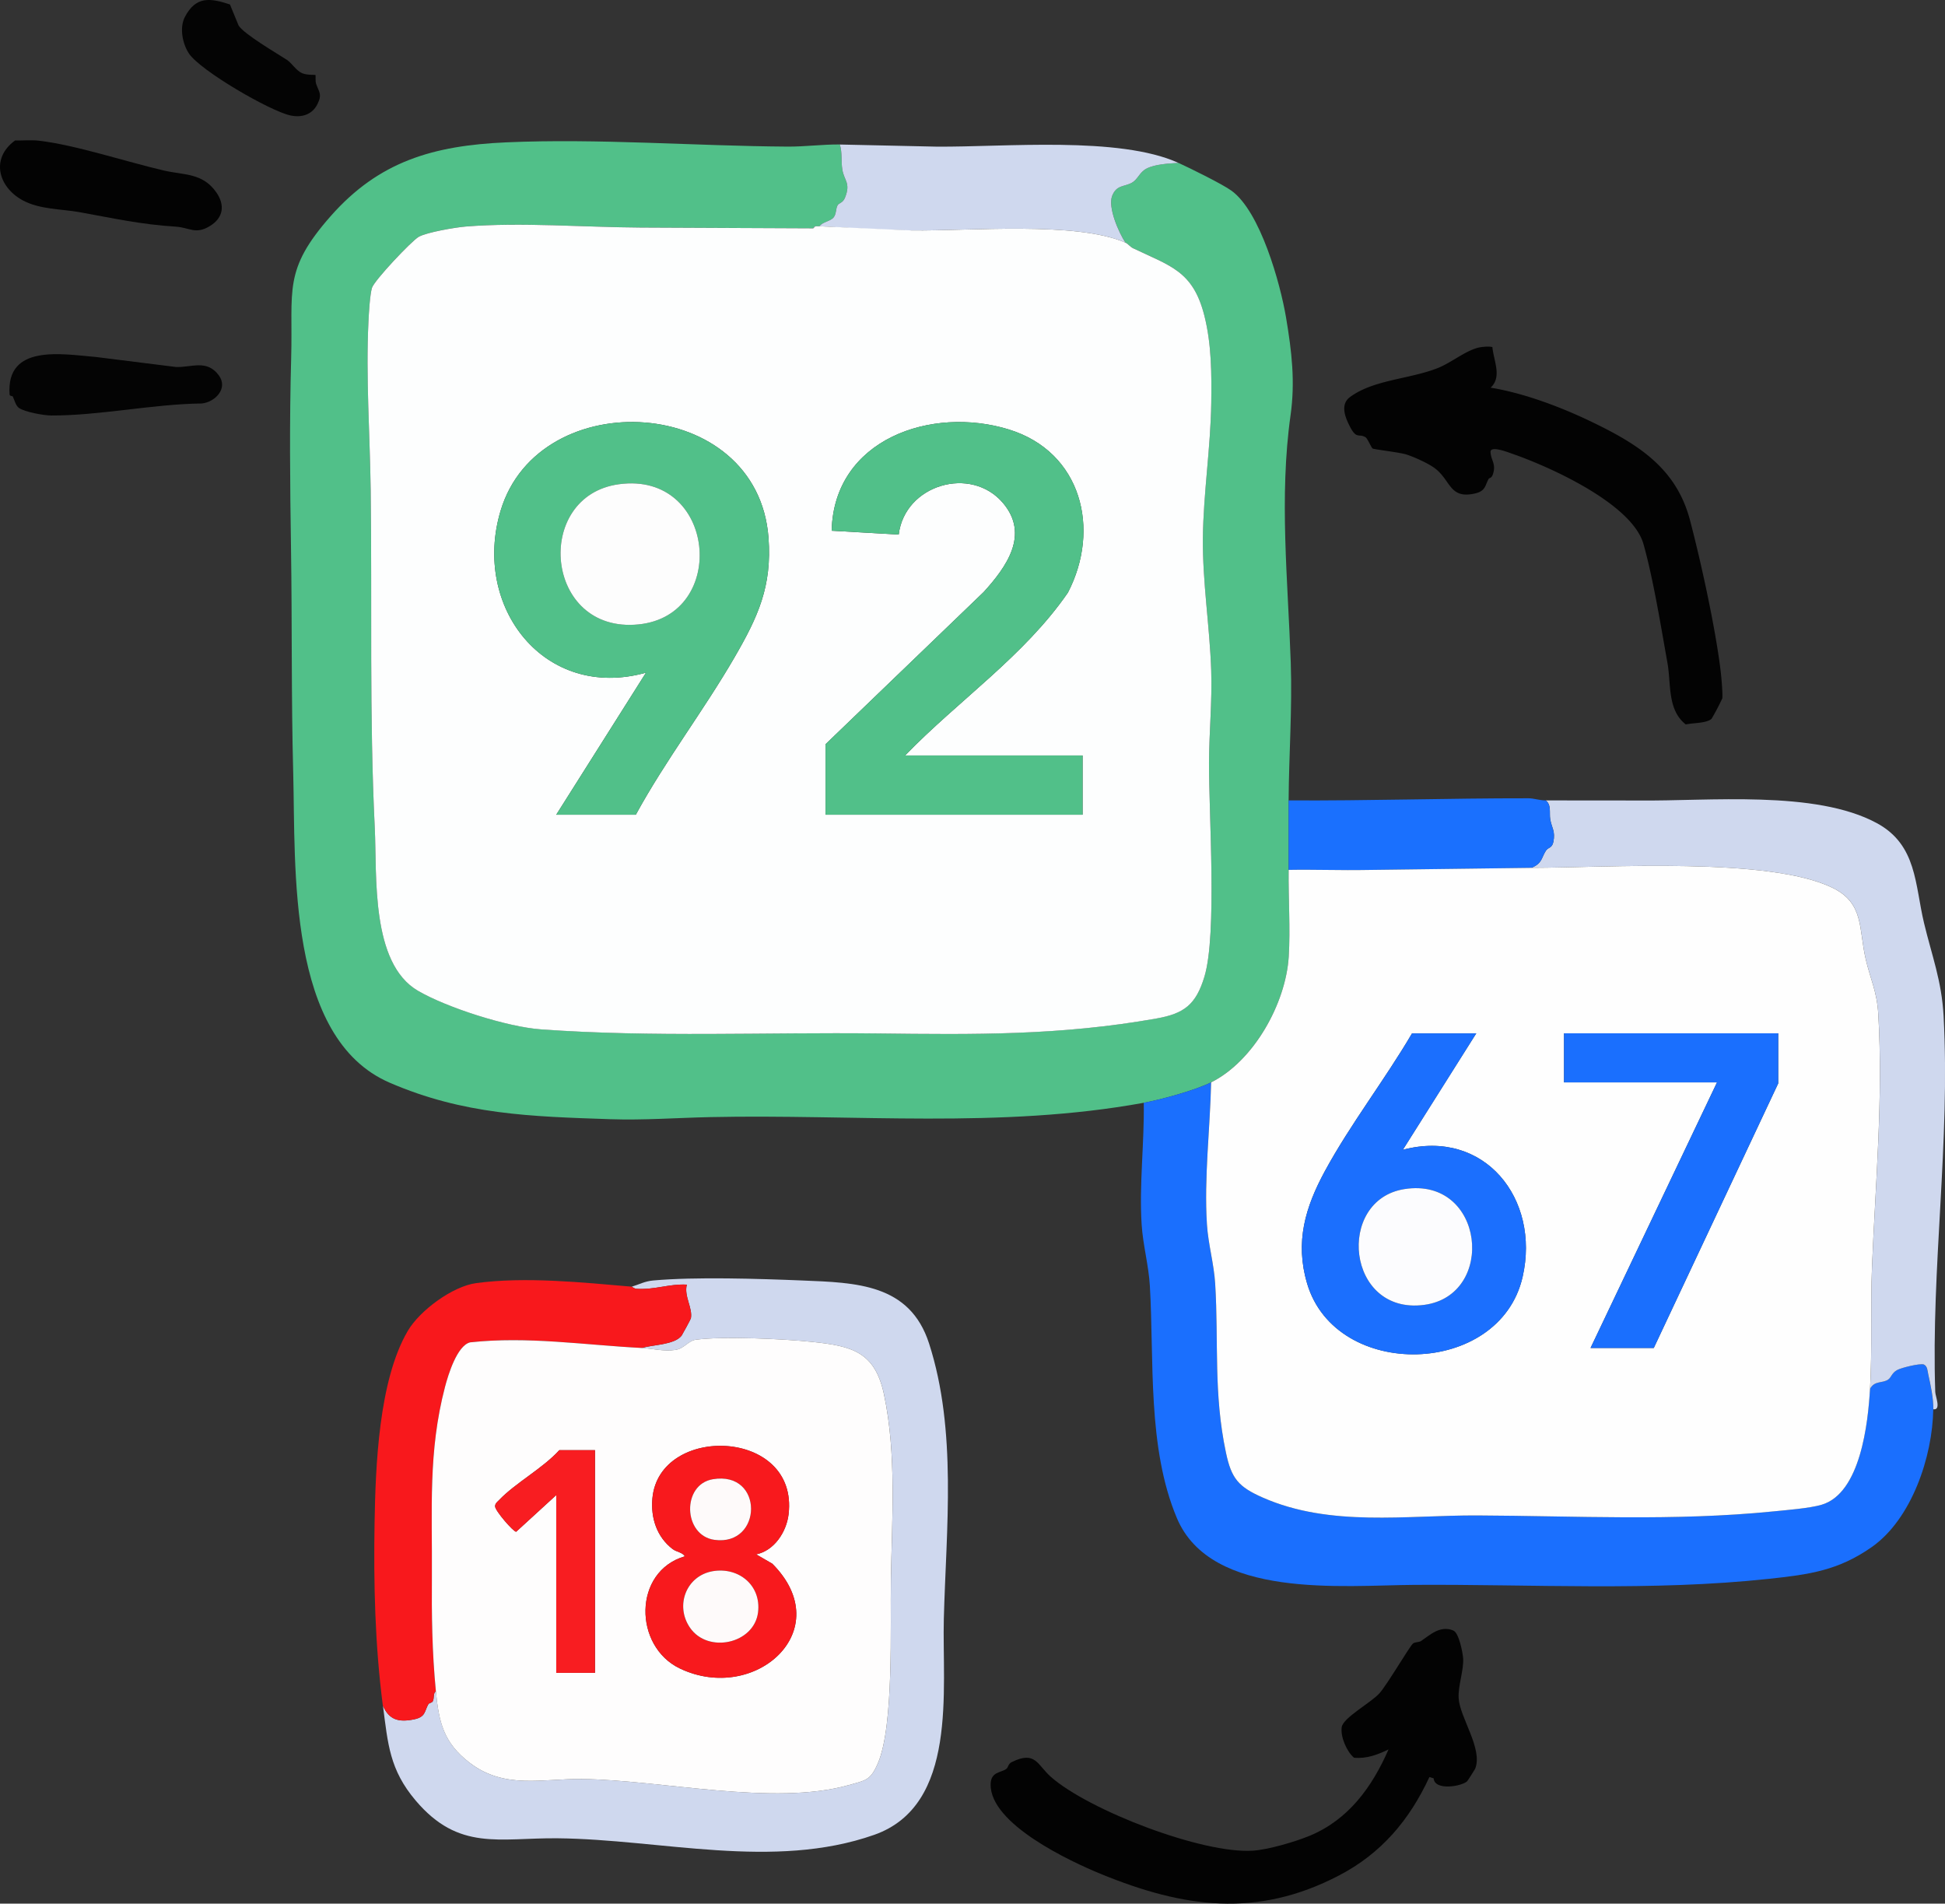 <svg xmlns="http://www.w3.org/2000/svg" width="187" height="183" fill="none"><rect width="100%" height="100%" fill="#333333" stroke="none"/><g clip-path="url(#A)"><path d="M80.743 13.894c.249.786.112 1.628.241 2.41.18 1.084.828 1.277.255 2.705-.206.511-.571.495-.704.717-.192.32-.114.803-.371 1.153-.292.399-1.073.442-1.385.872h-.392c-.143 0-.182.196-.196.196l-16.607-.075c-5.38-.027-11.501-.526-16.809-.098-.983.079-3.707.54-4.509.984-.681.375-4.292 4.201-4.505 4.916-.194.642-.296 2.426-.335 3.2-.265 5.405.145 10.927.214 16.305.139 10.807-.135 21.616.392 32.409.222 4.557-.418 13.007 4.168 15.664 2.809 1.628 8.575 3.465 11.802 3.699 10.768.78 21.587.265 32.362.393 9.342.112 17.562.206 26.826-1.438 2.659-.471 3.795-1.336 4.609-4.026 1.232-4.074.416-15.676.439-20.577.014-2.915.31-5.883.212-8.839-.139-4.219-.845-8.528-.8-12.767s.745-8.717.804-12.956c.037-2.716.039-5.621-.659-8.389-1.087-4.305-3.246-4.767-6.857-6.492-.284-.135-.475-.426-.736-.54-.643-.984-1.71-3.398-1.265-4.51.422-1.053 1.169-.843 1.891-1.249.587-.33.722-.996 1.397-1.351.821-.432 2.145-.497 3.079-.55 1.116.507 4.211 2.035 5.086 2.665 2.779 1.996 4.705 8.927 5.258 12.215.551 3.278.883 6.165.432 9.367-1.109 7.884-.253 15.892.017 23.769.153 4.435-.176 8.856-.204 13.266v6.678c-.031 2.718.179 5.68.008 8.356-.284 4.488-3.362 10.021-7.461 12.072-1.512.756-4.778 1.654-6.472 1.964-13.771 2.516-27.773 1.08-41.677 1.377-3.181.069-6.406.31-9.62.202-7.677-.259-14.094-.436-21.208-3.51-9.905-4.278-9.03-20.663-9.273-29.8-.192-7.171-.1-14.407-.212-21.59-.094-6.13-.155-12.152.016-18.267.184-6.578-.82-8.418 3.813-13.663s9.836-6.767 16.862-7.077c8.85-.391 18.192.355 27.065.41 1.687.01 3.328-.22 5.011-.206v.006z" fill="#51c089"/><path d="M116.439 104.05c-.1 4.502-.688 9.149-.4 13.659.12 1.887.675 3.794.79 5.69.346 5.643-.176 10.52 1.036 16.248.526 2.486 1.198 3.284 3.536 4.315 6.496 2.86 13.791 1.689 20.642 1.72 9.491.044 18.941.562 28.43-.387 1.28-.127 3.495-.3 4.656-.64 3.758-1.096 4.472-7.88 4.66-11.145.428-.813 1.201-.504 1.754-.897.296-.21.323-.617.853-.912.396-.222 2.191-.66 2.563-.53.359.173.349.621.426.959.235 1.054.498 2.278.484 3.345-.06 4.545-2.075 10.549-5.901 13.24-3.227 2.269-6.041 2.648-9.89 3.06-11.24 1.212-22.822.507-34.135.582-6.804.045-19.5 1.4-22.793-6.421-2.864-6.798-2.175-15.203-2.599-22.343-.116-1.956-.669-3.938-.79-5.886-.241-3.887.267-7.812.204-11.695 1.694-.31 4.96-1.208 6.472-1.964l.002.002z" fill="#1a6ffe"/><path d="M36.809 163.957c.602 1.396 1.538 1.626 2.995 1.33 1.139-.232.987-.766 1.385-1.466.055-.098.345-.133.414-.259.18-.328.008-.766.306-.98.29 2.997.743 4.952 3.24 6.871 3.37 2.586 6.994 1.522 10.791 1.567 7.673.09 18.429 2.63 25.672.583 1.61-.455 2.083-.44 2.799-2.107 1.551-3.622 1.171-13.272 1.246-17.609.1-5.879.559-12.046-.659-17.819-.865-4.099-3.058-4.669-6.902-5.069-2.779-.289-8.532-.562-11.188-.211-.734.099-1.112.849-1.963.981-1.128.174-2.244-.134-3.224-.185.973-.314 3.119-.281 3.815-1.188.057-.075.875-1.574.892-1.666.184-.99-.684-2.139-.39-3.235-1.728-.088-3.04.505-4.821.403-.257-.016-.437-.201-.475-.205.735-.228 1.245-.522 2.052-.597 4.023-.367 10.197-.169 14.334 0 5.184.21 10.342.309 12.196 6.054 2.709 8.403 1.647 17.799 1.42 26.453-.178 6.786 1.404 17.941-6.702 20.787-9.693 3.402-20.488.426-30.448.328-5.596-.055-9.485 1.265-13.633-3.632-2.508-2.962-2.666-5.431-3.144-9.127l-.006-.002zm111.798-87.012l8.917.008c6.733.082 17.016-1.029 22.928 2.18 3.868 2.1 3.646 5.908 4.533 9.603.751 3.131 1.696 5.549 1.879 8.921.653 12.093-1.207 24.236-.801 36.156.014.415.597 1.782-.188 1.662.014-1.067-.249-2.29-.484-3.345-.075-.338-.067-.786-.426-.959-.373-.129-2.167.311-2.563.531-.53.294-.559.701-.854.911-.553.393-1.326.083-1.753.898.22-3.793.031-7.857.188-11.695.33-8.059 1.087-16.25.604-24.356-.129-2.165-.765-3.345-1.21-5.27-.678-2.932-.149-5.358-3.173-6.839-6.11-2.993-21.699-1.939-28.968-1.927 1.069-.436.948-.968 1.399-1.652.223-.338.588-.224.712-.839.212-1.039-.163-1.355-.3-2.17-.106-.619.137-1.391-.438-1.821l-.002.002z" fill="#cfd8ee"/><path d="M139.729 156.747c.529.22.9 2.07.943 2.681.079 1.074-.5 2.651-.433 3.812.109 1.874 2.359 4.885 1.588 6.796-.027.067-.714 1.147-.765 1.196-.476.478-3.124.963-3.228-.277l-.404-.123c-1.924 4.144-4.625 7.34-8.695 9.463-7.884 4.111-14.957 3.105-22.879-.141-2.968-1.216-10.705-4.822-10.611-8.643.029-1.21.985-1.082 1.5-1.457.202-.147.171-.487.526-.66 2.305-1.128 2.444.261 3.778 1.432 3.671 3.221 14.58 7.411 19.419 7.083 1.497-.103 4.035-.849 5.439-1.428 3.748-1.55 6.012-4.695 7.592-8.303-1.065.509-2.098.908-3.322.796-.708-.607-1.316-2.024-1.177-2.941s2.762-2.304 3.623-3.252c.747-.823 2.957-4.614 3.246-4.803.213-.139.568-.096.757-.224.857-.577 1.836-1.534 3.101-1.009l.002.002z" fill="#030303"/><path d="M60.738 123.692c.037.004.218.188.475.204 1.781.104 3.093-.489 4.821-.403-.292 1.096.575 2.246.39 3.235-.018.093-.835 1.591-.892 1.666-.696.908-2.84.874-3.815 1.188-5.527-.282-10.988-1.145-16.524-.54-1.251.316-2.103 3.121-2.405 4.27-1.64 6.256-1.218 11.801-1.265 18.179-.027 3.773.018 7.295.384 11.09-.298.212-.126.65-.306.98-.069.125-.359.161-.414.259-.398.701-.245 1.233-1.385 1.465-1.457.297-2.393.067-2.995-1.33-.751-5.804-.896-11.667-.794-17.587.094-5.395.392-13.643 3.187-18.416 1.157-1.978 4.307-4.296 6.582-4.604 4.725-.64 10.215-.065 14.953.342l.002.002z" fill="#f8181c"/><path d="M143.485 33.361c.112 1.302.955 2.887-.174 3.905 3.289.54 6.868 1.903 9.881 3.365 4.342 2.108 7.977 4.396 9.287 9.359 1.065 4.034 2.505 10.618 2.972 14.702.052.462.196 2.09.137 2.443a21.71 21.71 0 0 1-1.032 1.966c-.516.448-1.793.379-2.475.544-1.789-1.397-1.404-3.889-1.763-5.902-.62-3.473-1.369-8.12-2.307-11.439-1.098-3.887-9.069-7.466-12.684-8.707-.318-.11-2.054-.795-2.02-.141.043.839.572 1.125.216 2.166-.128.371-.338.302-.406.428-.352.633-.273 1.155-1.319 1.391-2.492.564-2.286-1.312-3.916-2.477-.626-.448-1.915-1.033-2.656-1.269-.685-.218-3.081-.483-3.25-.577-.131-.073-.494-.964-.683-1.08-.645-.397-.847.218-1.475-.972-.472-.896-1.006-2.172-.023-2.897 2.261-1.668 5.682-1.711 8.408-2.775 1.407-.548 2.911-1.874 4.249-2.031.341-.039.698-.071 1.035 0h-.002z" fill="#030303"/><path d="M113.301 15.662c-.933.055-2.257.118-3.079.55-.675.355-.81 1.021-1.397 1.351-.721.405-1.469.196-1.89 1.249-.446 1.112.621 3.526 1.265 4.51-4.723-2.062-15.011-1.108-20.504-1.171-2.918-.033-6.043-.236-8.916-.401.31-.43 1.092-.473 1.385-.872.257-.35.18-.831.371-1.153.133-.222.498-.206.704-.717.573-1.428-.075-1.62-.255-2.705-.131-.78.008-1.624-.241-2.41l9.309.204c6.535.053 17.535-1.033 23.25 1.563z" fill="#cfd8ee"/><path d="M148.607 76.945c.574.43.331 1.2.437 1.821.139.815.512 1.131.3 2.17-.125.615-.49.501-.712.839-.451.684-.329 1.218-1.398 1.652l-15.781.204c-2.517.049-5.045-.053-7.559-.008v-6.678c7.7.043 15.349-.214 23.053-.204.536 0 1.046.202 1.66.204z" fill="#1a70fe"/><path d="M20.816 18.52c.802 1.173.694 2.383-.614 3.196-1.4.87-1.979.155-3.301.073-3.346-.21-5.931-.79-9.242-1.391-1.755-.318-3.856-.248-5.511-1.159-2.326-1.283-3.06-4.023-.7-5.734.755.014 1.534-.067 2.287.02 3.546.41 8.414 2.035 12.039 2.872 1.916.442 3.73.21 5.043 2.123z" fill="#030303"/><path d="M1.229 38.118c-.027-.059-.292-.032-.306-.187-.359-4.893 5.06-3.887 8.326-3.61l7.673.959c1.499.057 2.956-.758 4.111.796.938 1.259-.351 2.583-1.634 2.711-4.676.053-9.881 1.178-14.494 1.155-.698-.004-2.538-.334-3.087-.729-.306-.22-.42-.731-.586-1.094H1.23zM22.936 2.447c.52.843 3.734 2.707 4.645 3.304.481.314.887 1.035 1.463 1.283.496.212 1.245.134 1.291.181.029.029-.029.572.053.825.263.799.628 1.008.118 1.998s-1.498 1.29-2.579 1.061c-1.957-.416-8.644-4.296-9.754-5.946-.634-.941-.936-2.508-.39-3.537 1.061-2.005 2.42-1.813 4.325-1.188l.83 2.017v.004z" fill="#040404"/><path d="M78.194 21.948l.196-.196h.392l8.916.401c5.494.063 15.781-.892 20.504 1.171.261.114.449.403.736.54 3.611 1.725 5.77 2.186 6.857 6.492.698 2.768.696 5.673.659 8.389-.059 4.239-.759 8.713-.804 12.956s.661 8.548.8 12.767c.098 2.956-.2 5.924-.212 8.839-.022 4.901.792 16.505-.439 20.577-.814 2.693-1.95 3.555-4.61 4.026-9.263 1.644-17.483 1.548-26.825 1.438-10.776-.128-21.595.387-32.363-.393-3.226-.234-8.993-2.072-11.801-3.699-4.586-2.657-3.946-11.107-4.168-15.664-.528-10.793-.253-21.602-.392-32.409-.069-5.378-.479-10.899-.214-16.305.037-.776.141-2.557.335-3.2.216-.715 3.827-4.541 4.505-4.916.804-.442 3.527-.904 4.509-.984 5.307-.43 11.429.069 16.809.098l16.607.075.002-.002zM61.13 78.319c2.852-5.229 6.516-9.996 9.497-15.14 2.25-3.885 3.607-6.814 3.26-11.483-1.022-13.771-22.063-14.904-25.757-2.601-2.773 9.243 4.221 18.3 13.977 15.57L53.48 78.319h7.649zm25.89-5.696c5.117-5.289 11.448-9.55 15.653-15.652 3.174-6.114 1.306-13.515-5.648-15.676-7.461-2.32-16.854.921-17.066 9.725l6.447.367c.581-4.798 6.955-6.67 10.032-3.025 2.566 3.041.314 6.152-1.865 8.552L79.37 71.545v6.776h24.713v-5.696H87.02v-.002z" fill="#fdfefe"/><path d="M147.233 83.426c7.269-.012 22.86-1.067 28.967 1.927 3.025 1.481 2.495 3.907 3.174 6.839.445 1.925 1.081 3.105 1.21 5.27.482 8.106-.275 16.297-.604 24.356-.157 3.838.031 7.902-.188 11.694-.191 3.265-.903 10.047-4.661 11.145-1.163.34-3.375.511-4.656.64-9.491.949-18.939.431-28.43.387-6.851-.031-14.143 1.14-20.641-1.72-2.34-1.029-3.011-1.829-3.536-4.316-1.213-5.727-.691-10.604-1.036-16.247-.116-1.896-.671-3.803-.791-5.69-.288-4.51.303-9.159.401-13.659 4.101-2.049 7.176-7.582 7.461-12.072.168-2.675-.04-5.637-.008-8.356 2.514-.045 5.042.057 7.559.008l15.781-.204-.002-.002zm-5.296 15.91h-6.178c-2.597 4.437-5.925 8.725-8.369 13.225-1.899 3.494-2.899 6.833-1.72 10.824 2.767 9.359 18.517 9 20.72-.636 1.716-7.507-3.68-14.294-11.514-12.219l7.059-11.196.002.002zm29.028 0h-20.594v4.714h14.71l-12.16 25.534h6.08l11.964-25.436v-4.812z" fill="#fefefe"/><path d="M78.193 21.947c.014 0 .053-.198.196-.196l-.196.196z" fill="#cfd8ee"/><path d="M61.718 129.584c.979.049 2.097.357 3.224.185.849-.132 1.228-.884 1.963-.981 2.656-.351 8.408-.08 11.188.211 3.844.4 6.039.968 6.902 5.069 1.218 5.773.759 11.94.659 17.819-.073 4.337.308 13.989-1.245 17.609-.714 1.668-1.187 1.654-2.799 2.107-7.243 2.047-17.997-.491-25.672-.583-3.795-.045-7.42 1.02-10.791-1.567-2.499-1.919-2.952-3.874-3.24-6.871-.367-3.793-.412-7.316-.384-11.09.047-6.377-.375-11.924 1.265-18.178.302-1.149 1.153-3.954 2.405-4.27 5.537-.605 10.997.257 16.524.54h.002zm10.984 19.84c1.752-.359 2.915-2.172 3.115-3.854.983-8.283-12.445-8.695-13.094-1.526-.171 1.884.426 3.711 1.948 4.873.369.281.983.322 1.163.698-4.98 1.457-4.933 8.65-.465 10.781 7.222 3.445 15.236-3.703 8.883-10.074l-1.551-.898h.002zm-15.495-10.019h-3.432c-1.579 1.746-4.235 3.164-5.794 4.804-.173.181-.375.303-.381.593-.01.427 1.789 2.491 2.03 2.446l3.85-3.522v17.088h3.727v-21.409z" fill="#fefdfd"/><path d="M61.13 78.319h-7.649l8.626-13.653c-9.756 2.73-16.75-6.327-13.977-15.57 3.693-12.304 24.735-11.17 25.757 2.6.347 4.669-1.01 7.598-3.26 11.483-2.979 5.146-6.645 9.911-9.497 15.14zm-1.618-31.771c-8.287 1.122-7.196 14.399 1.887 13.476 8.704-.884 7.449-14.741-1.887-13.476zM87.02 72.624h17.064v5.696H79.371v-6.776l15.203-14.631c2.179-2.398 4.433-5.511 1.865-8.552-3.077-3.645-9.452-1.774-10.032 3.025l-6.447-.367c.212-8.803 9.605-12.044 17.066-9.725 6.955 2.163 8.822 9.562 5.649 15.676-4.205 6.103-10.536 10.363-15.654 15.653v.002z" fill="#51c089"/><path d="M141.938 99.336l-7.059 11.196c7.833-2.074 13.229 4.71 11.513 12.219-2.203 9.636-17.954 9.996-20.72.636-1.181-3.991-.178-7.33 1.72-10.824 2.444-4.5 5.773-8.788 8.369-13.225h6.179l-.002-.002zm-6.916 14.975c-6.616 1.043-5.584 12.119 1.899 11.131 6.976-.921 5.823-12.349-1.899-11.131z" fill="#1b6ffe"/><path d="M170.965 99.336v4.812l-11.964 25.436h-6.08l12.16-25.534h-14.71v-4.714h20.594z" fill="#1a6ffe"/><path d="M72.702 149.424l1.552.898c6.351 6.372-1.661 13.519-8.883 10.074-4.468-2.131-4.515-9.324.465-10.781-.18-.375-.794-.416-1.163-.697-1.522-1.165-2.118-2.992-1.948-4.873.647-7.17 14.075-6.757 13.094 1.526-.2 1.681-1.363 3.494-3.115 3.853h-.002zm-4.172-7.222c-2.999.505-2.87 5.411.167 5.828 4.637.634 4.792-6.661-.167-5.828zm0 8.839c-2.548.428-3.664 3.304-2.191 5.439 1.73 2.506 6.163 1.536 6.539-1.477.326-2.601-1.859-4.38-4.35-3.962h.002z" fill="#f8191d"/><path d="M57.206 139.405v21.41H53.48v-17.089l-3.85 3.522c-.239.043-2.04-2.019-2.03-2.445.008-.291.208-.411.381-.593 1.557-1.64 4.215-3.059 5.794-4.805h3.432z" fill="#f81d21"/><path d="M59.512 46.549c9.336-1.263 10.591 12.594 1.887 13.476-9.083.921-10.172-12.357-1.887-13.476z" fill="#fdfdfd"/><path d="M135.023 114.311c7.719-1.216 8.873 10.21 1.898 11.131-7.482.988-8.512-10.09-1.898-11.131z" fill="#fcfcfe"/><path d="M68.531 151.041c2.491-.418 4.676 1.362 4.35 3.962-.379 3.015-4.811 3.984-6.539 1.477-1.473-2.135-.357-5.01 2.191-5.439h-.002zm-.002-8.839c4.958-.834 4.803 6.463.167 5.828-3.034-.416-3.164-5.323-.167-5.828z" fill="#fefafa"/></g><defs><clipPath id="A"><path fill="#fff" d="M0 0h187v183H0z"/></clipPath></defs></svg>